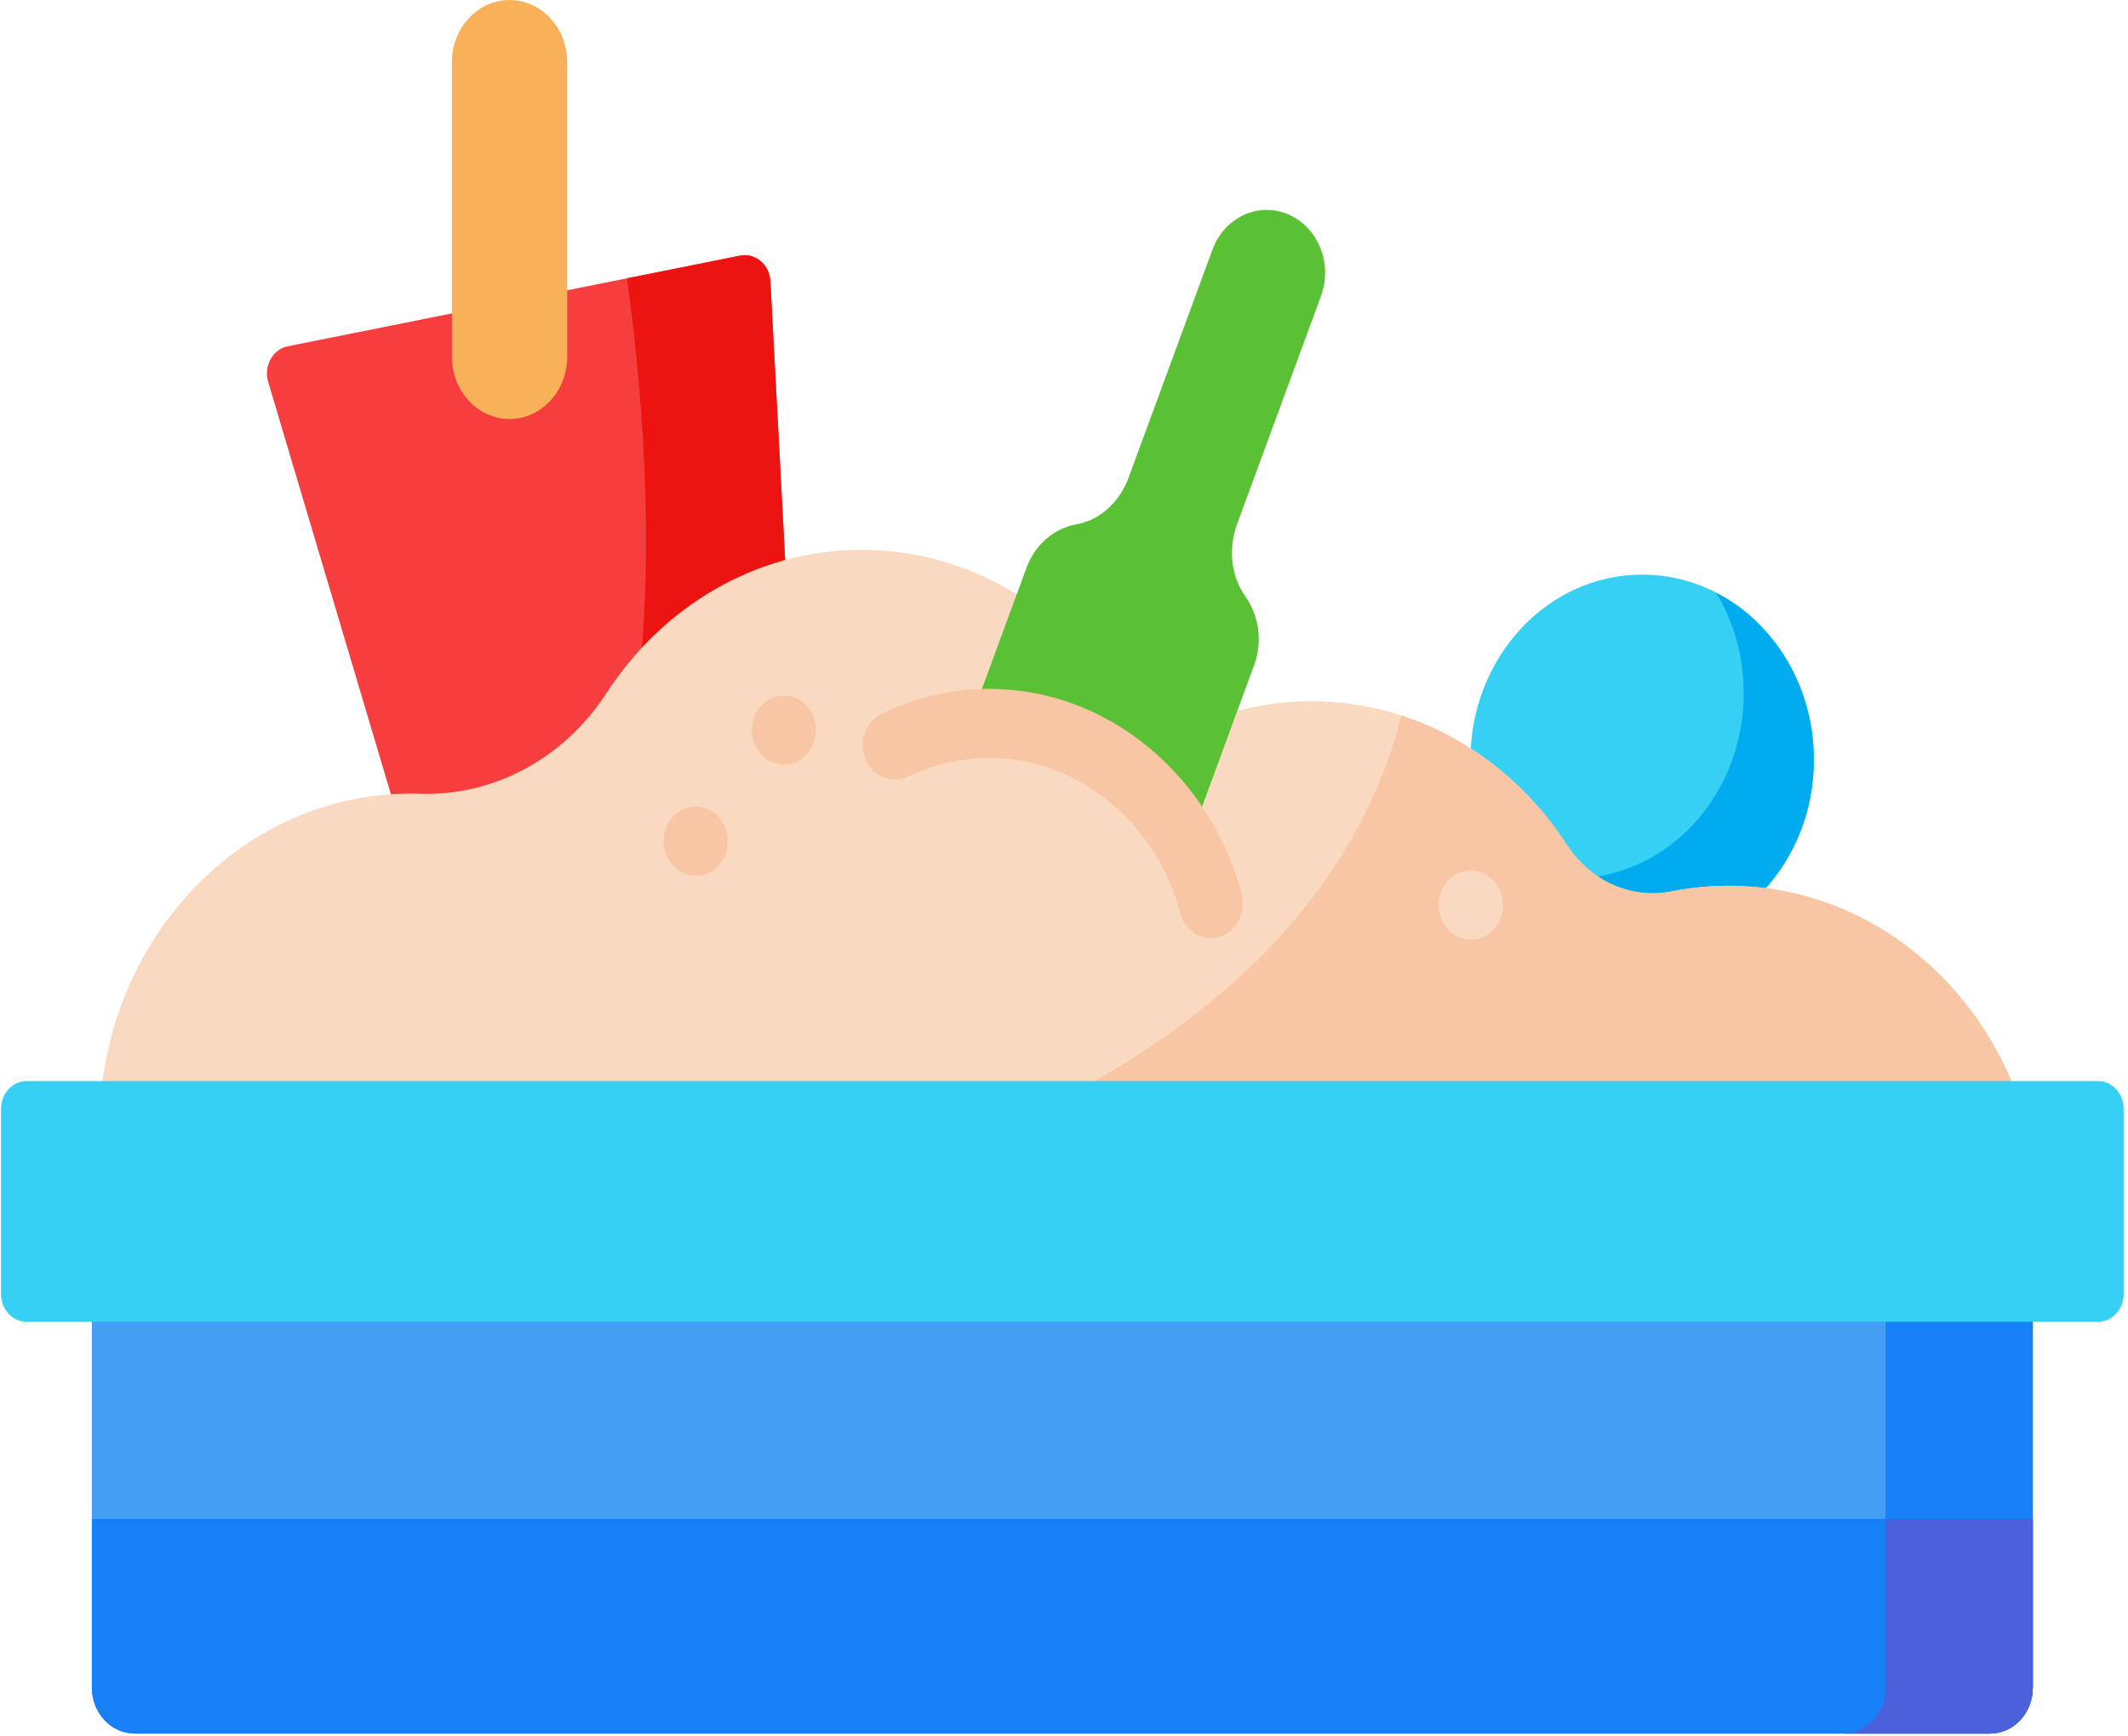 <svg width="413" height="337" viewBox="0 0 413 337" fill="none" xmlns="http://www.w3.org/2000/svg">
<path d="M318.708 183.419C337.114 183.419 352.036 167.33 352.036 147.485C352.036 127.639 337.114 111.551 318.708 111.551C300.302 111.551 285.381 127.639 285.381 147.485C285.381 167.33 300.302 183.419 318.708 183.419Z" fill="#37D0F5"/>
<path d="M352.032 147.489C352.032 167.329 337.113 183.415 318.703 183.415C306.992 183.415 296.68 176.892 290.754 167.034C295.097 169.278 299.962 170.529 305.093 170.529C323.494 170.529 338.422 154.442 338.422 134.593C338.422 127.39 336.457 120.678 333.068 115.057C344.291 120.839 352.032 133.19 352.032 147.489Z" fill="#00ACEF"/>
<path d="M143.638 49.629C146.583 49.038 149.341 51.369 149.512 54.594L155.8 173.232C155.982 176.691 153.742 179.77 150.58 180.405L104.031 189.738L92.976 191.955C89.811 192.582 86.702 190.583 85.712 187.281L52.043 74.127C51.127 71.051 52.924 67.808 55.869 67.218L121.692 54.029L143.638 49.629Z" fill="#F73E3E"/>
<path d="M143.638 49.629C146.583 49.038 149.341 51.369 149.512 54.594L155.8 173.232C155.982 176.691 153.742 179.77 150.58 180.405L104.031 189.738C130.082 156.362 127.18 94.425 121.692 54.029L143.638 49.629Z" fill="#EB1410"/>
<path d="M98.892 81.331C92.712 81.331 87.703 75.929 87.703 69.267V12.07C87.703 5.407 92.713 0.006 98.892 0.006C105.072 0.006 110.082 5.408 110.082 12.07V69.267C110.083 75.929 105.072 81.331 98.892 81.331Z" fill="#F8B159"/>
<path d="M394.528 223.175H19.368C18.374 205.212 24.225 186.882 36.956 173.155C49.24 159.92 65.478 153.565 81.557 154.093C95.856 154.558 109.473 147.229 117.671 134.602C128.596 117.755 146.723 106.736 167.237 106.736C186.533 106.736 203.707 116.478 214.781 131.652C219.927 138.703 228.498 141.786 236.447 139.106C242.158 137.175 248.225 136.129 254.524 136.129C260.6 136.129 266.46 137.095 271.989 138.9C285.143 143.172 296.399 152.144 304.099 164.013C308.682 171.082 316.59 174.603 324.463 173.039C343.361 169.277 363.602 175.273 378.224 191.038C386.72 200.189 392.141 211.396 394.528 223.175Z" fill="#F9DAC0"/>
<path d="M394.528 223.175H184.395C243.982 199.644 265.209 165.675 271.989 138.9C285.143 143.172 296.399 152.145 304.099 164.013C308.683 171.082 316.59 174.604 324.464 173.039C343.362 169.277 363.603 175.273 378.224 191.039C386.72 200.189 392.14 211.396 394.528 223.175Z" fill="#F9C6A5"/>
<path d="M386.239 336.534H26.117C21.539 336.534 17.828 332.533 17.828 327.597V234.035H394.528V327.597C394.528 332.532 390.817 336.534 386.239 336.534Z" fill="#439EF4"/>
<path d="M394.527 234.037V327.598C394.527 332.531 390.814 336.535 386.239 336.535H357.668C362.244 336.535 365.957 332.531 365.957 327.598V234.037H394.527Z" fill="#1680F6"/>
<path d="M394.528 294.879V327.597C394.528 332.531 390.815 336.534 386.24 336.534H26.115C21.539 336.534 17.826 332.531 17.826 327.597V294.879H394.528Z" fill="#1680F6"/>
<path d="M394.527 294.879V327.597C394.527 332.531 390.814 336.534 386.239 336.534H357.668C362.244 336.534 365.957 332.531 365.957 327.597V294.879H394.527Z" fill="#4C60DC"/>
<path d="M407.177 256.601H5.178C2.431 256.601 0.205 254.201 0.205 251.239V215.233C0.205 212.271 2.431 209.871 5.178 209.871H407.177C409.924 209.871 412.15 212.271 412.15 215.233V251.239C412.15 254.2 409.924 256.601 407.177 256.601Z" fill="#37D0F5"/>
<path d="M285.459 182.413C282.026 182.413 279.203 179.412 279.203 175.71C279.203 172.009 281.948 169.008 285.381 169.008H285.459C288.892 169.008 291.675 172.009 291.675 175.71C291.676 179.412 288.892 182.413 285.459 182.413Z" fill="#F9DAC0"/>
<path d="M152.138 148.432C148.704 148.432 145.883 145.431 145.883 141.73C145.883 138.028 148.627 135.027 152.061 135.027H152.138C155.572 135.027 158.355 138.028 158.355 141.73C158.354 145.431 155.571 148.432 152.138 148.432Z" fill="#F9C6A5"/>
<path d="M135.063 170.004C131.63 170.004 128.809 167.004 128.809 163.302C128.809 159.6 131.553 156.6 134.987 156.6H135.064C138.497 156.6 141.28 159.6 141.28 163.302C141.28 167.004 138.497 170.004 135.063 170.004Z" fill="#F9C6A5"/>
<path d="M240.1 101.725L256.376 57.469C258.682 51.199 255.837 44.1 250.022 41.613C244.206 39.127 237.622 42.194 235.316 48.465L219.039 92.721C217.32 97.395 213.544 100.965 208.942 101.784C204.7 102.538 200.921 105.601 199.22 110.225L183.184 153.827L227.369 172.719L243.405 129.117C245.106 124.493 244.3 119.47 241.69 115.786C238.861 111.789 238.38 106.4 240.1 101.725Z" fill="#5AC034"/>
<path d="M236.038 180.333C232.387 157.674 214.078 140.438 192.018 140.438C169.958 140.438 151.649 157.674 147.998 180.333H236.038Z" fill="#F9DAC0"/>
<path d="M235.849 182.067C232.757 182.526 229.87 180.429 229.009 177.195C224.355 159.712 209.305 147.14 192.017 147.14C186.556 147.14 181.284 148.346 176.347 150.725C173.296 152.195 169.583 150.925 168.084 147.705C166.488 144.279 167.869 140.145 171.076 138.582C177.677 135.365 184.723 133.734 192.018 133.734C214.919 133.734 234.853 150.413 240.986 173.597C242.02 177.513 239.588 181.511 235.849 182.067Z" fill="#F9C6A5"/>
</svg>
